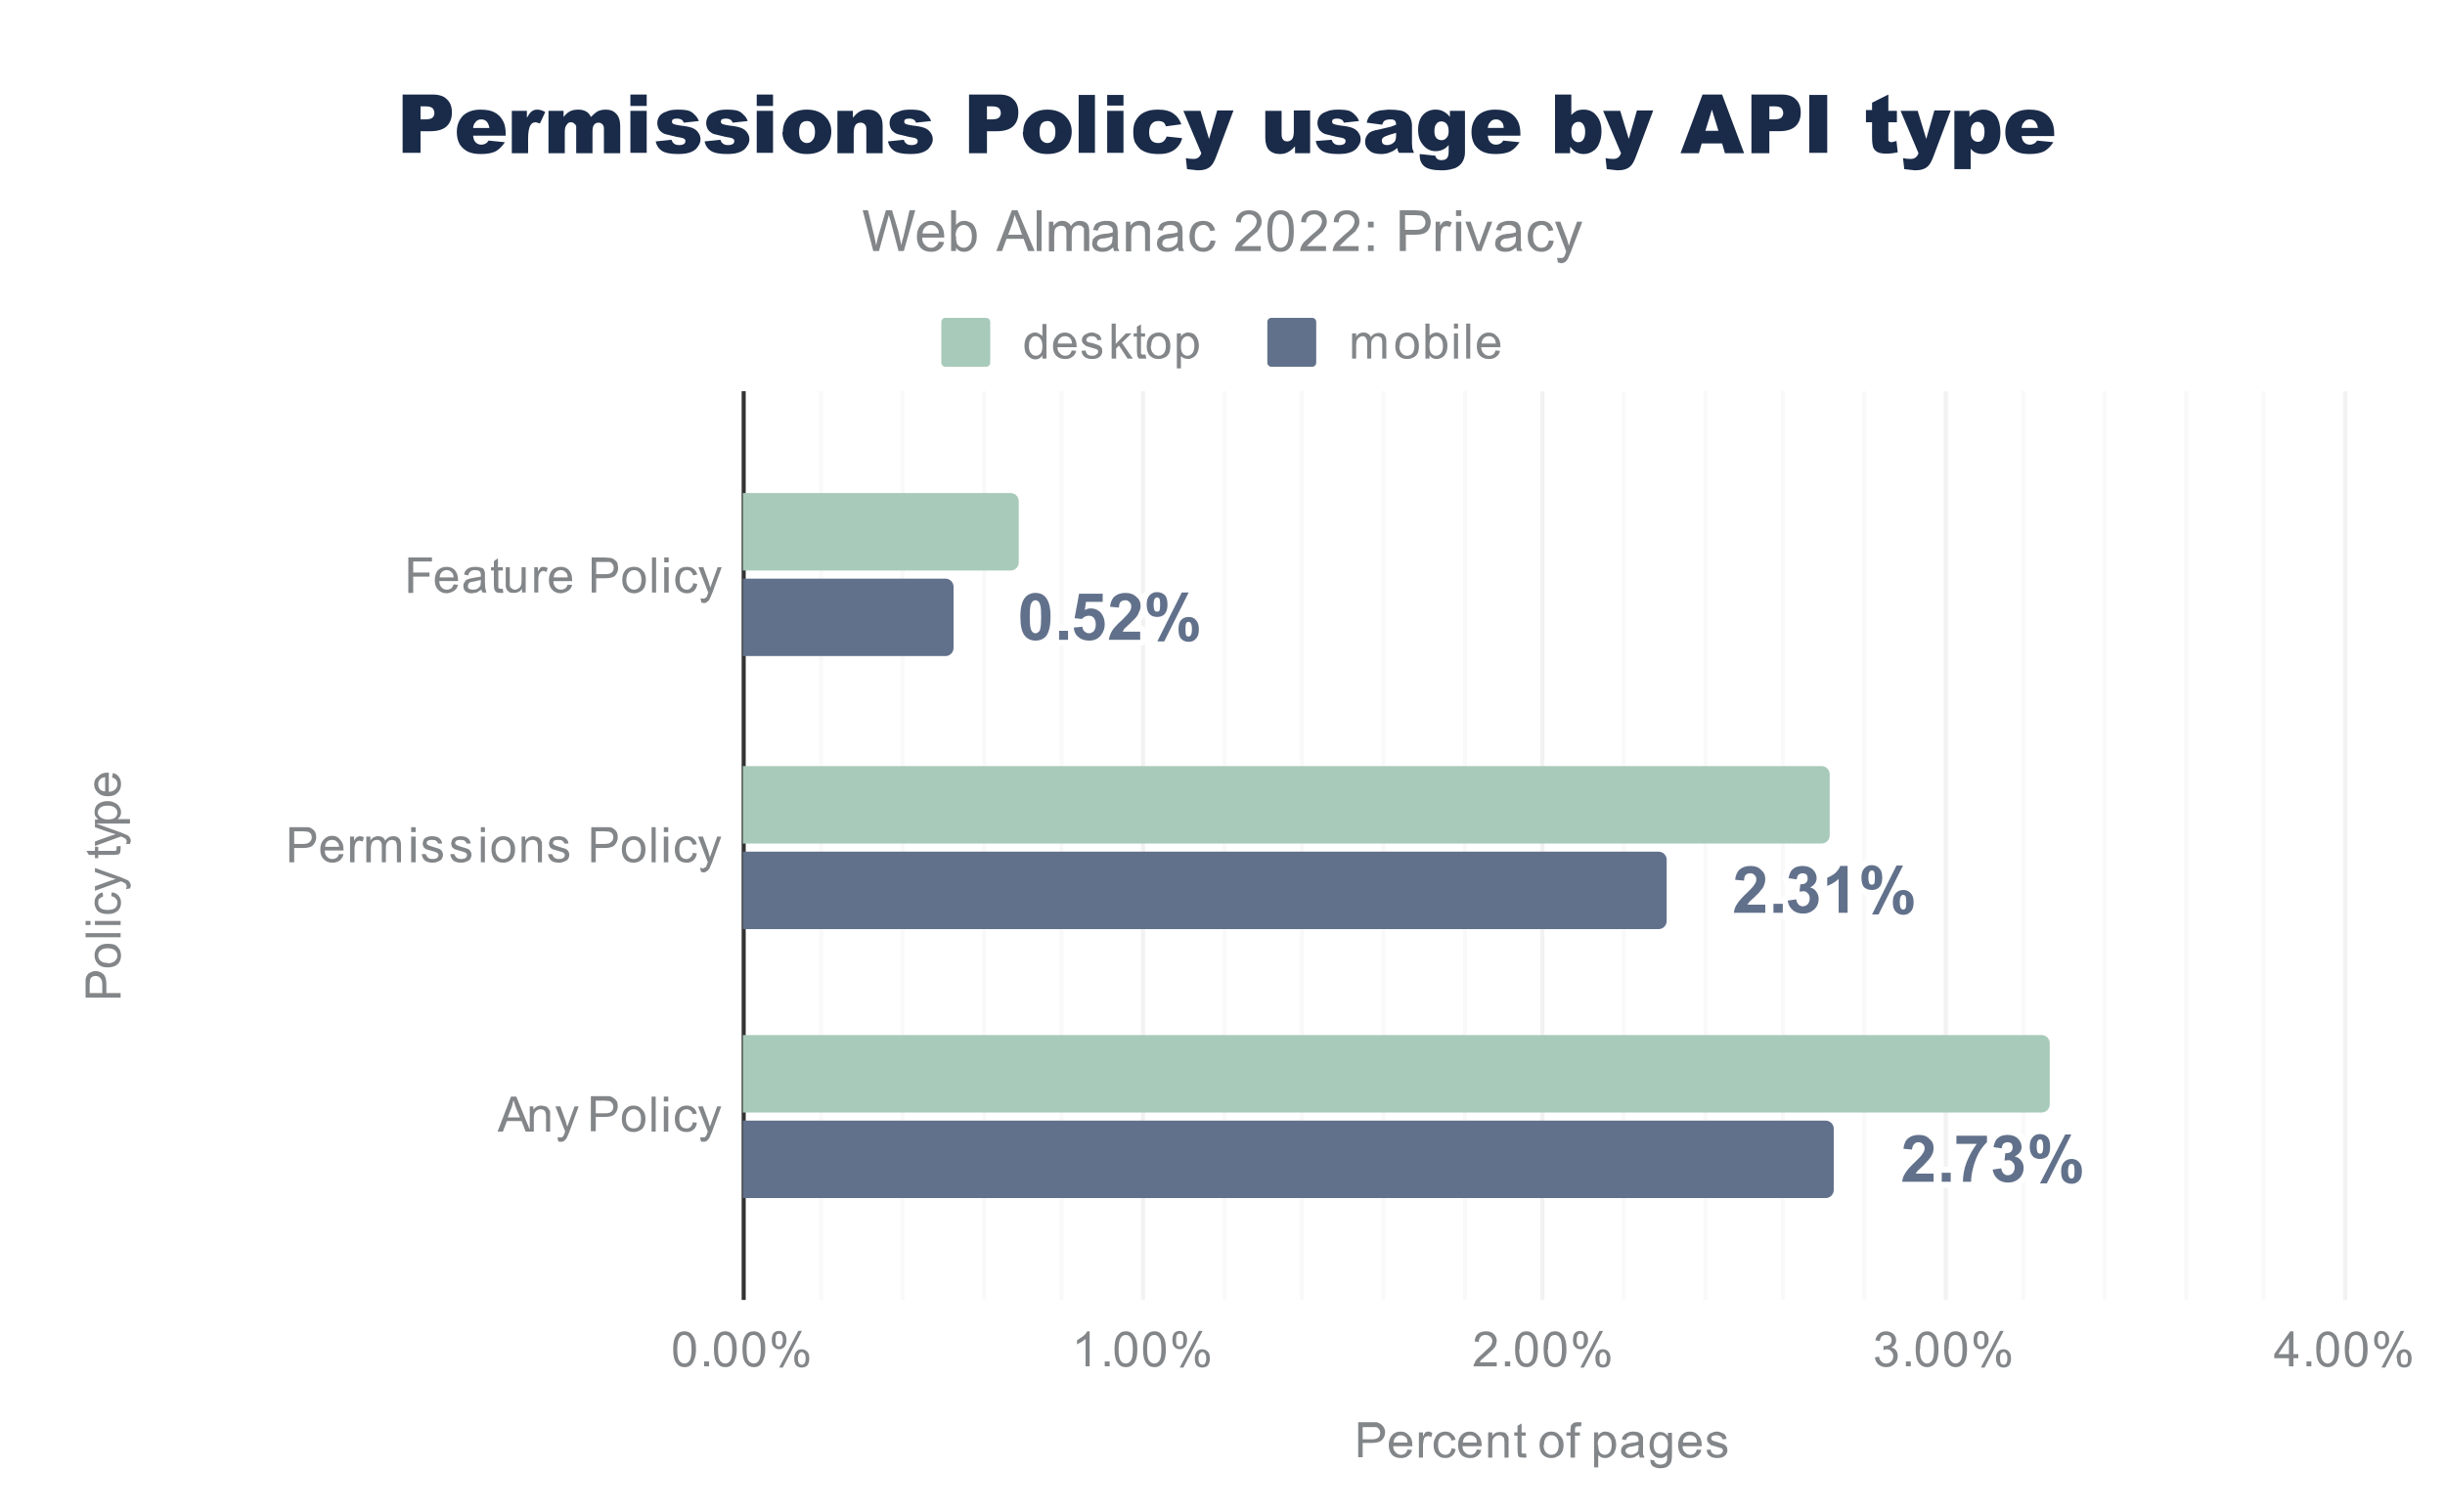 <svg xmlns="http://www.w3.org/2000/svg" width="600" height="371" fill="none" stroke-linecap="square" stroke-miterlimit="10"><path fill="#fff" d="M0 0h600v371H0V0Z"/><path stroke="#333" stroke-linecap="butt" d="M182.5 96.5v222"/><path stroke="#f2f2f2" stroke-linecap="butt" d="M280.5 96.5v222m98-222v222m99-222v222m98-222v222"/><path stroke="#f9f9f9" stroke-linecap="butt" d="M201.5 96.5v222m20-222v222m20-222v222m19-222v222m40-222v222m19-222v222m20-222v222m20-222v222m39-222v222m20-222v222m19-222v222m20-222v222m39-222v222m20-222v222m20-222v222m19-222v222"/><clipPath id="a"><path d="M182.3 96.8h393.2v221.5H182.3V96.8Z"/></clipPath><path d="M182 140v-19h66a2 2 0 0 1 2 2v15a2 2 0 0 1-2 2Z" clip-path="url(#a)"/><path fill="#a8caba" d="M182 140v-19h66a2 2 0 0 1 2 2v15a2 2 0 0 1-2 2Z" clip-path="url(#a)"/><path d="M182 207v-19h265a2 2 0 0 1 2 2v15a2 2 0 0 1-2 2Z" clip-path="url(#a)"/><path fill="#a8caba" d="M182 207v-19h265a2 2 0 0 1 2 2v15a2 2 0 0 1-2 2Z" clip-path="url(#a)"/><path d="M182 273v-19h319a2 2 0 0 1 2 2v15a2 2 0 0 1-2 2Z" clip-path="url(#a)"/><path fill="#a8caba" d="M182 273v-19h319a2 2 0 0 1 2 2v15a2 2 0 0 1-2 2Z" clip-path="url(#a)"/><path d="M182 161v-19h50a2 2 0 0 1 2 2v15a2 2 0 0 1-2 2Z" clip-path="url(#a)"/><path fill="#62718b" d="M182 161v-19h50a2 2 0 0 1 2 2v15a2 2 0 0 1-2 2Z" clip-path="url(#a)"/><path d="M182 228v-19h225a2 2 0 0 1 2 2v15a2 2 0 0 1-2 2Z" clip-path="url(#a)"/><path fill="#62718b" d="M182 228v-19h225a2 2 0 0 1 2 2v15a2 2 0 0 1-2 2Z" clip-path="url(#a)"/><path d="M182 294v-19h266a2 2 0 0 1 2 2v15a2 2 0 0 1-2 2Z" clip-path="url(#a)"/><path fill="#62718b" d="M182 294v-19h266a2 2 0 0 1 2 2v15a2 2 0 0 1-2 2Z" clip-path="url(#a)"/><path stroke="#fff" stroke-linecap="round" stroke-linejoin="round" stroke-width="3" d="M254.1 145.5q1.7 0 2.6 1.2 1.1 1.4 1.1 4.6t-1 4.7q-1 1.2-2.7 1.2t-2.7-1.3q-1-1.3-1-4.6 0-3.2 1.1-4.6 1-1.2 2.6-1.2Zm0 1.8q-.4 0-.7.3-.3.2-.5.9-.2.8-.2 2.8 0 2 .2 2.8.2.8.5 1 .3.3.7.3.4 0 .7-.3.4-.2.5-.9.2-.8.2-2.9 0-2-.2-2.7-.2-.8-.5-1-.3-.3-.7-.3Zm5.8 9.7v-2.2h2.2v2.2h-2.2Zm3.6-3 2.1-.2q.1.8.6 1.2.5.4 1 .4.7 0 1.2-.5.5-.6.5-1.7 0-1-.5-1.6-.4-.5-1.2-.5-1 0-1.7.8l-1.8-.2 1.1-6h5.8v2h-4.1l-.3 2q.7-.4 1.5-.4 1.4 0 2.4 1 1 1.2 1 2.9 0 1.4-.8 2.5-1 1.5-3 1.5-1.7 0-2.7-.9-1-.8-1.1-2.3Zm16.3 1v2h-7.7q.2-1.2.8-2.2.6-1 2.5-2.7 1.4-1.4 1.8-2 .4-.6.4-1.3 0-.7-.4-1-.4-.5-1-.5-.7 0-1.2.4-.4.4-.4 1.4l-2.2-.2q.2-1.8 1.2-2.6t2.6-.8q1.7 0 2.7 1 1 .8 1 2.2 0 .8-.4 1.5-.2.7-.8 1.4l-1.5 1.5-1.3 1.2-.4.7h4.3Zm1.6-6.6q0-1.6.7-2.3.7-.8 1.8-.8 1.2 0 2 .8.6.7.6 2.3 0 1.5-.7 2.3-.7.7-1.8.7-1.2 0-1.9-.7-.7-.8-.7-2.3Zm1.7 0q0 1 .3 1.5.2.2.5.2.4 0 .6-.2.2-.4.2-1.5 0-1.2-.2-1.5-.2-.3-.6-.3-.3 0-.5.3-.3.3-.3 1.5Zm2.5 9H284l6-12h1.7l-6 12Zm3.6-3q0-1.5.6-2.2.7-.8 1.9-.8t1.8.8q.7.7.7 2.2 0 1.6-.7 2.3-.6.8-1.8.8-1.2 0-1.9-.8-.6-.7-.6-2.3Zm1.7 0q0 1.1.2 1.5.2.3.6.3.3 0 .5-.3.3-.4.3-1.5t-.3-1.5q-.2-.3-.5-.3-.4 0-.6.3-.2.4-.2 1.5Z"/><path fill="#62718b" d="M254.1 145.5q1.7 0 2.6 1.2 1.1 1.4 1.1 4.6t-1 4.7q-1 1.2-2.7 1.2t-2.7-1.3q-1-1.3-1-4.6 0-3.2 1.1-4.6 1-1.2 2.6-1.2Zm0 1.8q-.4 0-.7.3-.3.2-.5.9-.2.8-.2 2.8 0 2 .2 2.8.2.8.5 1 .3.3.7.3.4 0 .7-.3.4-.2.5-.9.2-.8.2-2.9 0-2-.2-2.7-.2-.8-.5-1-.3-.3-.7-.3Zm5.8 9.7v-2.2h2.2v2.2h-2.2Zm3.6-3 2.1-.2q.1.8.6 1.2.5.4 1 .4.7 0 1.2-.5.5-.6.5-1.7 0-1-.5-1.6-.4-.5-1.2-.5-1 0-1.7.8l-1.8-.2 1.1-6h5.8v2h-4.1l-.3 2q.7-.4 1.5-.4 1.4 0 2.4 1 1 1.2 1 2.9 0 1.4-.8 2.5-1 1.5-3 1.5-1.7 0-2.7-.9-1-.8-1.1-2.3Zm16.3 1v2h-7.7q.2-1.2.8-2.2.6-1 2.5-2.7 1.4-1.4 1.8-2 .4-.6.4-1.3 0-.7-.4-1-.4-.5-1-.5-.7 0-1.2.4-.4.4-.4 1.4l-2.2-.2q.2-1.8 1.2-2.6t2.6-.8q1.7 0 2.7 1 1 .8 1 2.2 0 .8-.4 1.5-.2.7-.8 1.4l-1.5 1.5-1.3 1.2-.4.7h4.3Zm1.6-6.6q0-1.6.7-2.3.7-.8 1.8-.8 1.2 0 2 .8.6.7.6 2.3 0 1.5-.7 2.3-.7.7-1.8.7-1.2 0-1.9-.7-.7-.8-.7-2.3Zm1.7 0q0 1 .3 1.5.2.2.5.2.4 0 .6-.2.2-.4.2-1.5 0-1.2-.2-1.5-.2-.3-.6-.3-.3 0-.5.3-.3.3-.3 1.5Zm2.5 9H284l6-12h1.7l-6 12Zm3.6-3q0-1.5.6-2.2.7-.8 1.9-.8t1.8.8q.7.7.7 2.2 0 1.6-.7 2.3-.6.8-1.8.8-1.2 0-1.9-.8-.6-.7-.6-2.3Zm1.7 0q0 1.1.2 1.5.2.3.6.3.3 0 .5-.3.3-.4.3-1.5t-.3-1.5q-.2-.3-.5-.3-.4 0-.6.3-.2.4-.2 1.5Z"/><path stroke="#fff" stroke-linecap="round" stroke-linejoin="round" stroke-width="3" d="M433.2 222v2h-7.7q.1-1.2.8-2.2.6-1 2.4-2.7 1.5-1.4 1.8-2 .5-.6.5-1.3 0-.7-.4-1-.4-.5-1-.5-.8 0-1.2.4-.4.4-.4 1.4l-2.2-.2q.2-1.8 1.2-2.6t2.6-.8q1.7 0 2.6 1 1 .8 1 2.2 0 .8-.3 1.5-.2.7-.9 1.4-.3.5-1.4 1.5l-1.3 1.2-.5.7h4.4Zm2 2v-2.2h2.3v2.2h-2.2Zm3.5-3 2.1-.3q.1.8.6 1.3.4.4 1 .4.7 0 1.2-.5.5-.6.5-1.4 0-.9-.5-1.3-.4-.5-1-.5l-1 .1.2-1.8q.9 0 1.3-.3.5-.4.5-1.1 0-.6-.3-1-.4-.3-1-.3-.5 0-1 .4-.3.4-.4 1.1l-2-.3q.2-1 .6-1.7.4-.6 1.2-1 .8-.3 1.7-.3 1.6 0 2.6 1 .8.9.8 2 0 1.4-1.6 2.3 1 .2 1.5 1 .6.7.6 1.8 0 1.5-1 2.5-1.2 1.1-2.8 1.1-1.6 0-2.6-.9t-1.2-2.3Zm14.7 3h-2.2v-8.3q-1.2 1.1-2.8 1.7v-2q.8-.3 1.8-1 1-.9 1.4-1.9h1.8V224Zm3.4-8.6q0-1.6.7-2.3.7-.8 1.8-.8 1.2 0 1.9.8.7.7.7 2.3 0 1.5-.7 2.3-.7.7-1.8.7-1.2 0-2-.7-.6-.8-.6-2.3Zm1.7 0q0 1 .3 1.5.2.2.5.2.4 0 .6-.2.2-.4.2-1.5 0-1.2-.2-1.5-.2-.3-.6-.3-.3 0-.5.3-.3.3-.3 1.5Zm2.5 9h-1.6l6-12h1.6l-6 12Zm3.5-3q0-1.5.7-2.2.7-.8 1.9-.8 1.1 0 1.8.8.7.7.7 2.2 0 1.6-.7 2.3-.7.8-1.8.8-1.2 0-1.9-.8-.7-.7-.7-2.3Zm1.7 0q0 1.1.3 1.5.2.3.5.3.4 0 .6-.3.2-.4.2-1.5t-.2-1.5q-.2-.3-.6-.3-.3 0-.5.3-.3.4-.3 1.5Z"/><path fill="#62718b" d="M433.2 222v2h-7.7q.1-1.2.8-2.2.6-1 2.4-2.7 1.5-1.4 1.8-2 .5-.6.5-1.3 0-.7-.4-1-.4-.5-1-.5-.8 0-1.2.4-.4.4-.4 1.4l-2.2-.2q.2-1.8 1.2-2.6t2.6-.8q1.7 0 2.6 1 1 .8 1 2.2 0 .8-.3 1.5-.2.7-.9 1.4-.3.5-1.4 1.5l-1.3 1.2-.5.7h4.4Zm2 2v-2.2h2.3v2.2h-2.2Zm3.5-3 2.1-.3q.1.8.6 1.3.4.4 1 .4.7 0 1.2-.5.5-.6.5-1.4 0-.9-.5-1.3-.4-.5-1-.5l-1 .1.2-1.8q.9 0 1.3-.3.5-.4.5-1.1 0-.6-.3-1-.4-.3-1-.3-.5 0-1 .4-.3.4-.4 1.1l-2-.3q.2-1 .6-1.7.4-.6 1.2-1 .8-.3 1.7-.3 1.6 0 2.6 1 .8.9.8 2 0 1.4-1.6 2.3 1 .2 1.5 1 .6.7.6 1.8 0 1.5-1 2.5-1.2 1.1-2.8 1.1-1.6 0-2.6-.9t-1.2-2.3Zm14.7 3h-2.2v-8.3q-1.2 1.1-2.8 1.7v-2q.8-.3 1.8-1 1-.9 1.4-1.9h1.8V224Zm3.4-8.6q0-1.6.7-2.3.7-.8 1.8-.8 1.2 0 1.9.8.7.7.7 2.3 0 1.5-.7 2.3-.7.7-1.8.7-1.2 0-2-.7-.6-.8-.6-2.3Zm1.7 0q0 1 .3 1.5.2.2.5.2.4 0 .6-.2.2-.4.2-1.5 0-1.2-.2-1.5-.2-.3-.6-.3-.3 0-.5.3-.3.3-.3 1.5Zm2.5 9h-1.6l6-12h1.6l-6 12Zm3.5-3q0-1.5.7-2.2.7-.8 1.9-.8 1.1 0 1.8.8.7.7.7 2.2 0 1.6-.7 2.3-.7.8-1.8.8-1.2 0-1.9-.8-.7-.7-.7-2.3Zm1.7 0q0 1.1.3 1.5.2.3.5.3.4 0 .6-.3.2-.4.2-1.5t-.2-1.5q-.2-.3-.6-.3-.3 0-.5.3-.3.4-.3 1.5Z"/><path stroke="#fff" stroke-linecap="round" stroke-linejoin="round" stroke-width="3" d="M474.5 288v2h-7.7q.1-1.2.8-2.2.6-1 2.4-2.7 1.5-1.4 1.8-2 .5-.6.5-1.3 0-.7-.4-1-.4-.5-1.1-.5-.7 0-1 .4-.5.4-.6 1.4l-2.1-.2q.2-1.8 1.2-2.6t2.6-.8q1.7 0 2.6 1 1 .8 1 2.2 0 .8-.3 1.5t-.9 1.4l-1.4 1.5-1.3 1.2-.5.7h4.4Zm2 2v-2.2h2.2v2.2h-2.1Zm3.6-9.3v-2h7.5v1.6q-1 .9-2 2.6-.9 1.7-1.4 3.7-.5 1.9-.5 3.4h-2q0-2.4.9-4.8 1-2.5 2.5-4.5h-5Zm9 6.3 2-.3q.1.8.6 1.3.4.4 1 .4.7 0 1.2-.5.5-.6.5-1.4 0-.9-.5-1.3-.4-.5-1-.5l-1 .1.2-1.8q.9 0 1.3-.3.5-.4.5-1.1 0-.6-.3-1-.4-.3-1-.3-.5 0-1 .4-.3.4-.4 1.1l-2-.3q.2-1 .6-1.7.4-.6 1.2-1 .8-.3 1.7-.3 1.6 0 2.6 1 .8.9.8 2 0 1.4-1.7 2.3 1 .2 1.6 1 .6.7.6 1.8 0 1.5-1 2.5-1.2 1.1-2.8 1.1-1.6 0-2.6-.9T489 287Zm9-5.6q0-1.6.7-2.3.6-.8 1.8-.8 1.2 0 1.9.8.6.7.6 2.3 0 1.5-.6 2.3-.7.7-1.9.7t-1.8-.7q-.7-.8-.7-2.3Zm1.7 0q0 1 .3 1.5.2.2.5.2.4 0 .5-.2.3-.4.3-1.5 0-1.2-.3-1.5-.1-.3-.5-.3-.3 0-.5.3-.3.3-.3 1.5Zm2.5 9h-1.7l6.2-12h1.5l-6 12Zm3.5-3q0-1.5.7-2.2.7-.8 1.9-.8 1.1 0 1.8.8.7.7.7 2.2 0 1.6-.7 2.3-.7.8-1.8.8-1.2 0-2-.8-.6-.7-.6-2.3Zm1.7 0q0 1.1.3 1.5.2.3.5.3.4 0 .6-.3.2-.4.2-1.5t-.2-1.5q-.2-.3-.6-.3-.3 0-.5.3-.3.4-.3 1.5Z"/><path fill="#62718b" d="M474.5 288v2h-7.7q.1-1.2.8-2.2.6-1 2.4-2.7 1.5-1.4 1.8-2 .5-.6.5-1.3 0-.7-.4-1-.4-.5-1.1-.5-.7 0-1 .4-.5.4-.6 1.4l-2.1-.2q.2-1.8 1.2-2.6t2.6-.8q1.7 0 2.6 1 1 .8 1 2.2 0 .8-.3 1.5t-.9 1.4l-1.4 1.5-1.3 1.2-.5.7h4.4Zm2 2v-2.2h2.2v2.2h-2.1Zm3.6-9.3v-2h7.5v1.6q-1 .9-2 2.6-.9 1.7-1.4 3.7-.5 1.9-.5 3.4h-2q0-2.4.9-4.8 1-2.5 2.5-4.5h-5Zm9 6.3 2-.3q.1.8.6 1.3.4.4 1 .4.7 0 1.2-.5.5-.6.5-1.4 0-.9-.5-1.3-.4-.5-1-.5l-1 .1.2-1.8q.9 0 1.3-.3.5-.4.5-1.1 0-.6-.3-1-.4-.3-1-.3-.5 0-1 .4-.3.4-.4 1.1l-2-.3q.2-1 .6-1.7.4-.6 1.2-1 .8-.3 1.7-.3 1.6 0 2.6 1 .8.9.8 2 0 1.4-1.7 2.3 1 .2 1.6 1 .6.7.6 1.8 0 1.5-1 2.5-1.2 1.1-2.8 1.1-1.6 0-2.6-.9T489 287Zm9-5.6q0-1.6.7-2.3.6-.8 1.8-.8 1.2 0 1.9.8.6.7.6 2.3 0 1.5-.6 2.3-.7.7-1.9.7t-1.8-.7q-.7-.8-.7-2.3Zm1.7 0q0 1 .3 1.5.2.2.5.2.4 0 .5-.2.3-.4.3-1.5 0-1.2-.3-1.5-.1-.3-.5-.3-.3 0-.5.3-.3.3-.3 1.5Zm2.5 9h-1.7l6.2-12h1.5l-6 12Zm3.5-3q0-1.5.7-2.2.7-.8 1.9-.8 1.1 0 1.8.8.7.7.7 2.2 0 1.6-.7 2.3-.7.8-1.8.8-1.2 0-2-.8-.6-.7-.6-2.3Zm1.7 0q0 1.1.3 1.5.2.3.5.3.4 0 .6-.3.2-.4.2-1.5t-.2-1.5q-.2-.3-.6-.3-.3 0-.5.3-.3.4-.3 1.5Z"/><path fill="#838689" d="M333.3 357.7V349h4.5q.7.2 1.1.5.4.3.7.8.3.5.3 1.2 0 1-.7 1.8t-2.6.8h-2.2v3.5h-1.1Zm1.1-4.5h2.3q1 0 1.5-.4t.5-1.2q0-.5-.3-.9t-.7-.5h-3.3v3Zm11 2.5 1.1.1q-.2 1-1 1.5-.6.5-1.7.5-1.4 0-2.2-.8-.8-.9-.8-2.4t.8-2.4q.8-.9 2.1-.9t2 .9q.9.8.9 2.4v.3h-4.7q0 1 .6 1.5.5.6 1.3.6.6 0 1-.3t.6-1ZM342 354h3.4q0-.8-.3-1.2-.6-.6-1.4-.6-.7 0-1.2.5t-.5 1.3Zm6.2 3.7v-6.2h1v1q.3-.7.6-1 .3-.2.7-.2.5 0 1 .4l-.3 1q-.4-.3-.8-.3l-.6.2q-.3.2-.4.6l-.2 1.2v3.3h-1Zm8-2.3 1 .2q-.1 1-.8 1.6-.7.6-1.7.6-1.3 0-2-.8-.9-.8-.9-2.4 0-1 .4-1.7.3-.8 1-1.2.7-.4 1.5-.4 1 0 1.6.6.7.5.9 1.4l-1 .2q-.2-.7-.6-1-.3-.3-.9-.3-.8 0-1.3.6-.5.5-.5 1.8 0 1.2.5 1.8.5.6 1.3.6.6 0 1-.4t.5-1.2Zm6.2.3 1.1.1q-.2 1-1 1.5-.6.5-1.7.5-1.4 0-2.2-.8-.8-.9-.8-2.4t.8-2.4q.8-.9 2.1-.9t2 .9q.9.8.9 2.4v.3h-4.7q0 1 .6 1.5.5.6 1.3.6.6 0 1-.3t.6-1ZM359 354h3.4q0-.8-.3-1.2-.6-.6-1.4-.6-.7 0-1.2.5t-.5 1.3Zm6.2 3.7v-6.2h1v.9q.6-1 1.9-1l1 .1q.5.2.7.6.3.3.4.7v4.9h-1v-3.8l-.1-1-.5-.5q-.3-.2-.7-.2-.7 0-1.2.5-.5.4-.5 1.6v3.4h-1Zm9.3-1 .1 1h-.8l-.9-.1q-.3-.2-.4-.5l-.1-1.2v-3.6h-.8v-.8h.8v-1.6l1-.6v2.2h1v.8h-1v4.2l.2.2h.9Zm3.3-2.1q0-1.7 1-2.6.7-.7 1.9-.7 1.3 0 2 .9 1 .8 1 2.3 0 1.2-.4 1.9t-1.1 1q-.7.4-1.5.4-1.3 0-2.1-.8t-.8-2.4Zm1 0q0 1.2.6 1.8.5.6 1.3.6t1.3-.6q.5-.6.5-1.8 0-1.2-.5-1.8-.5-.6-1.3-.6t-1.3.6q-.5.6-.5 1.8Zm6.6 3.1v-5.4h-1v-.8h1v-.7l.1-1 .6-.6q.4-.2 1-.2h1l-.1 1h-.7l-.6.1q-.2.2-.2.8v.6h1.2v.8h-1.2v5.4h-1Zm5.8 2.4v-8.6h1v.8q.3-.5.7-.7.4-.3 1-.3.8 0 1.4.4.7.4 1 1.2.3.7.3 1.6 0 1-.4 1.8-.3.7-1 1.1-.6.4-1.3.4-.6 0-1-.2l-.7-.5v3h-1Zm1-5.5q0 1.2.4 1.8.5.6 1.2.6t1.2-.6q.5-.6.5-1.9 0-1.2-.5-1.7-.5-.6-1.2-.6-.6 0-1.2.6t-.5 1.8Zm10 2.3-1.1.7q-.5.2-1.2.2-1 0-1.5-.5-.6-.5-.6-1.2 0-.5.2-.9t.6-.6l.7-.3 1-.2q1.2-.1 1.8-.4v-.2q0-.7-.3-1-.4-.3-1.2-.3-.7 0-1 .3-.4.2-.6.9l-1-.2q.1-.6.5-1 .3-.4.9-.6.6-.3 1.4-.3.8 0 1.3.2t.7.5q.3.3.4.7v4.2l.4.8h-1.2l-.2-.8Zm0-2.3-1.8.4q-.6 0-.9.2l-.4.3q-.2.2-.2.5 0 .4.4.7.3.3.9.3.6 0 1-.3.6-.2.8-.7l.1-1v-.4Zm2.8 3.6 1 .2q0 .4.4.7.4.3 1 .3.8 0 1.2-.3.4-.3.5-.9V357q-.6.8-1.6.8-1.3 0-2-1-.7-.9-.7-2.1 0-1 .3-1.7.3-.8 1-1.2.5-.4 1.4-.4 1 0 1.8 1v-.8h1v5.4q0 1.4-.3 2-.3.6-1 1-.6.3-1.6.3t-1.8-.5q-.6-.5-.6-1.5Zm.8-3.7q0 1.2.5 1.8.5.5 1.3.5.7 0 1.2-.5.5-.6.5-1.8 0-1.1-.5-1.7-.5-.6-1.3-.6-.7 0-1.2.6t-.5 1.7Zm10.6 1.2 1.1.1q-.2 1-1 1.5-.6.5-1.7.5-1.4 0-2.2-.8-.8-.9-.8-2.4t.8-2.4q.8-.9 2.1-.9t2 .9q.9.8.9 2.4v.3h-4.7q0 1 .6 1.5.5.6 1.3.6.6 0 1-.3t.6-1ZM413 354h3.4q0-.8-.3-1.2-.6-.6-1.4-.6-.7 0-1.2.5t-.5 1.3Zm5.8 1.8 1-.1q0 .6.5 1 .4.3 1.1.3.7 0 1-.3.4-.3.4-.7 0-.4-.3-.6l-1-.3-1.7-.5-.6-.6q-.3-.4-.3-.9 0-.4.2-.7.2-.4.5-.6l.7-.3q.4-.2 1-.2t1.2.3q.6.2.8.5.3.4.4 1l-1 .1q-.1-.5-.5-.7-.3-.3-1-.3-.6 0-1 .2-.3.3-.3.6l.2.4.4.2 1 .3 1.5.5q.4.2.7.6.2.3.2.9 0 .5-.3 1-.3.4-.9.7-.6.2-1.3.2-1.2 0-1.8-.5-.7-.5-.8-1.5Zm-389.3-111H21v-4.5q.1-.6.4-1 .3-.5.9-.7.5-.3 1.1-.3 1.1 0 1.9.7.8.7.8 2.5v2.2h3.5v1.2Zm-4.4-1v-2.3q0-1-.5-1.5-.4-.5-1.1-.5-.6 0-1 .3-.3.2-.4.7l-.1 1v2.2h3Zm1.3-6.4q-1.7 0-2.5-1-.7-.8-.7-2t.8-2q.9-.8 2.3-.8 1.3 0 2 .3.6.4 1 1 .4.8.4 1.6 0 1.3-.8 2.1-.9.8-2.5.8Zm0-1q1.2 0 1.8-.6.6-.5.6-1.3t-.6-1.3q-.6-.5-1.8-.5-1.1 0-1.7.5-.6.5-.6 1.3t.6 1.3q.5.5 1.7.5Zm3.2-6.4H21v-1h8.6v1Zm-7.4-3H21v-1h1.2v1Zm7.4 0h-6.3v-1h6.3v1Zm-2.3-7 .1-1q1 0 1.7.8.6.7.6 1.7 0 1.3-.8 2-.9.8-2.4.8-1 0-1.8-.3t-1.1-1q-.4-.7-.4-1.5 0-1 .5-1.6.5-.7 1.5-.9l.1 1q-.6.2-1 .6-.2.3-.2.9 0 .8.5 1.3.6.5 1.8.5 1.3 0 1.9-.5.5-.5.5-1.3 0-.6-.4-1-.3-.4-1.1-.6Zm4.6-2-1 .2.2-.6q0-.4-.2-.6 0-.2-.3-.3l-.8-.4h-.2l-6.3 2.3v-1.1l3.6-1.3 1.5-.5-1.4-.4-3.7-1.3v-1l6.4 2.3 1.4.6q.5.2.7.6.3.4.3.9l-.2.7Zm-3.3-10.3 1-.1v.8l-.1.8q-.2.4-.5.5l-1.3.1h-3.6v.8h-.8v-.8h-1.5l-.6-1h2.1v-1h.8v1h4.3l.2-.3v-.8Zm3.3-.6h-1l.2-.5q0-.4-.2-.6 0-.2-.3-.3l-.8-.4h-.2l-6.3 2.3v-1.1l3.6-1.3 1.5-.5-1.4-.4-3.7-1.3v-1l6.4 2.3 1.4.6q.5.2.7.6.3.4.3.9l-.2.7Zm0-5h-8.6v-1h.8l-.7-.8q-.2-.4-.2-1 0-.9.4-1.5t1.2-.9q.7-.3 1.6-.3 1 0 1.7.4.8.3 1.2 1 .4.6.4 1.3 0 .6-.2 1l-.6.7h3v1Zm-5.4-1q1.2 0 1.8-.5.5-.5.5-1.2t-.6-1.2q-.6-.5-1.8-.5-1.2 0-1.8.5-.6.5-.6 1.2 0 .6.6 1.1.7.6 1.9.6Zm1-10.3.2-1.1q1 .2 1.5 1 .5.6.5 1.7 0 1.4-.9 2.2-.8.8-2.3.8-1.6 0-2.4-.8-1-.9-1-2.1 0-1.3 1-2 .8-.9 2.3-.9h.3v4.7q1 0 1.6-.6.5-.5.5-1.3 0-.6-.3-1t-1-.6Zm-1.7 3.4v-3.5q-.7.1-1.1.4-.6.5-.6 1.3t.4 1.3q.5.5 1.3.5Zm74.4-48.8v-8.6h5.8v1h-4.6v2.7h4v1h-4v4h-1.2Zm11.1-2 1.1.1q-.2 1-1 1.5t-1.7.6q-1.4 0-2.2-.9-.8-.8-.8-2.3 0-1.6.8-2.5.8-.8 2.1-.8t2 .8q.8.9.8 2.4v.3h-4.6q0 1 .6 1.6.5.5 1.3.5.5 0 1-.3.4-.3.6-1Zm-3.4-1.7h3.4q0-.8-.4-1.2-.5-.6-1.3-.6-.7 0-1.2.5t-.5 1.3Zm10.2 3-1.1.7-1.2.2q-1 0-1.6-.5-.5-.5-.5-1.3 0-.5.2-.8l.5-.7.8-.3 1-.2 1.8-.3v-.3q0-.7-.3-1-.4-.3-1.2-.3-.7 0-1 .3-.4.3-.6 1l-1-.2q.1-.7.4-1 .4-.5 1-.7.6-.2 1.4-.2.8 0 1.3.2.5.1.7.4l.3.7v2.4q0 1.5.2 1.9 0 .4.2.7h-1l-.3-.7Zm0-2.4-1.8.4-1 .2-.3.3-.2.6q0 .4.3.7.4.2 1 .2t1-.2q.5-.3.8-.8l.1-1v-.4Zm5.3 2.2.1 1h-.8q-.6 0-.9-.2-.3-.2-.4-.5-.2-.3-.2-1.2V140h-.7v-.8h.7v-1.5l1-.7v2.2h1.2v.8h-1.1v4.2l.2.2.4.1h.5Zm4.7 1v-1q-.7 1-2 1l-1-.1-.7-.6-.3-.8v-4.8h1v4.5q.1.5.5.7.3.3.8.3.4 0 .8-.3.5-.2.6-.7.2-.4.2-1.2v-3.3h1v6.2h-.9Zm3 0v-6.3h.9v1l.7-1 .6-.1q.6 0 1.1.3l-.3 1q-.4-.3-.8-.3t-.6.3q-.3.2-.4.5-.2.6-.2 1.3v3.2h-1Zm8.2-2h1.1q-.2 1-1 1.5t-1.7.6q-1.4 0-2.2-.9-.8-.8-.8-2.3 0-1.6.8-2.5.8-.8 2.1-.8t2 .8q.8.8.8 2.4v.3h-4.6q0 1 .6 1.6.5.5 1.3.5.5 0 1-.3.4-.3.6-1Zm-3.4-1.8h3.4q0-.8-.4-1.2-.5-.6-1.3-.6-.7 0-1.2.5t-.5 1.3Zm9.3 3.7v-8.6h3.2l1.3.1q.7.1 1 .4.5.3.8.8l.2 1.2q0 1.1-.7 1.9-.6.7-2.5.7h-2.2v3.5h-1.1Zm1.1-4.5h2.2q1.2 0 1.6-.4.5-.4.5-1.2 0-.5-.3-.9t-.7-.5h-3.3v3Zm6.4 1.4q0-1.7 1-2.6.7-.6 1.9-.6 1.3 0 2 .8.9.8.9 2.3 0 1.2-.4 2-.3.6-1 1t-1.5.4q-1.3 0-2.1-.9-.8-.8-.8-2.4Zm1 0q0 1.2.6 1.8.5.6 1.3.6t1.3-.6q.5-.6.5-1.8 0-1.2-.5-1.8-.5-.6-1.3-.6t-1.3.6q-.6.6-.6 1.8Zm6.3 3.1v-8.6h1v8.6h-1Zm3-7.4v-1.2h1.1v1.2h-1Zm0 7.4v-6.2h1.1v6.2h-1Zm7.1-2.3 1 .2q-.1 1-.8 1.7-.7.6-1.7.6-1.3 0-2.1-.9-.8-.8-.8-2.4 0-1 .4-1.7.3-.8 1-1.2.7-.3 1.5-.3 1 0 1.6.5.7.5.9 1.4l-1 .2q-.2-.6-.6-1-.4-.3-.9-.3-.8 0-1.3.6t-.5 1.8q0 1.3.5 1.8.5.6 1.2.6t1-.4q.5-.4.6-1.2Zm2 4.7-.2-1 .6.1.5-.1.4-.3.3-.8.1-.3-2.4-6.2h1.2l1.3 3.6.4 1.4.5-1.4 1.3-3.6h1l-2.3 6.3-.6 1.4q-.3.6-.7.8-.3.3-.8.3l-.7-.2ZM71 211.6V203h4.6q.7.1 1 .4.5.3.8.9.2.5.2 1.1 0 1.1-.7 1.9-.6.8-2.5.8h-2.2v3.5h-1.1Zm1.2-4.5h2.2q1.2 0 1.6-.5.5-.4.5-1.1 0-.6-.3-1-.3-.3-.7-.4l-1-.1h-2.3v3Zm11 2.5h1.1q-.2 1-1 1.6-.7.5-1.7.5-1.4 0-2.2-.9-.8-.8-.8-2.3 0-1.6.8-2.4.8-1 2.1-1t2 1q.8.8.8 2.3v.3h-4.6q0 1 .6 1.6.5.5 1.3.5.5 0 1-.3.4-.3.6-1Zm-3.4-1.8h3.4q0-.7-.4-1.1-.5-.6-1.3-.6-.7 0-1.2.4-.5.5-.5 1.3Zm6.1 3.8v-6.3h1v1q.4-.7.7-.9l.6-.2q.6 0 1.1.3l-.3 1-.8-.2q-.4 0-.6.2-.3.2-.4.6-.2.5-.2 1.2v3.3h-1Zm4 0v-6.3h1v1q.3-.6.8-.8.5-.3 1-.3.8 0 1.2.3.5.3.6.8.8-1.1 2-1.1.9 0 1.4.5.5.5.5 1.6v4.3h-1v-4q0-.6-.2-.9 0-.3-.3-.4-.3-.2-.7-.2-.6 0-1 .4-.5.5-.5 1.4v3.7h-1v-4q0-.8-.3-1.1-.3-.4-.8-.4t-.9.2q-.4.3-.5.7-.2.5-.2 1.3v3.3h-1Zm11-7.4V203h1.1v1.2h-1Zm0 7.4v-6.3h1.1v6.3h-1Zm2.6-2h1q.2.6.6.9.4.3 1 .3.8 0 1.2-.3.3-.3.3-.7 0-.3-.3-.5-.2-.2-1-.4l-1.7-.5q-.4-.2-.7-.6l-.2-.8.2-.8q.2-.4.5-.6l.7-.3.9-.1q.7 0 1.3.2.5.2.8.6.3.3.4 1h-1q-.1-.4-.5-.7-.3-.2-1-.2t-1 .2q-.3.2-.3.6l.1.3.5.3.9.3 1.6.5q.4.2.6.5.3.4.3 1 0 .5-.3 1-.3.4-.9.6-.6.3-1.3.3-1.2 0-1.9-.5-.6-.5-.8-1.5Zm7 0h1q.2.6.6.9.4.3 1 .3.8 0 1.2-.3.3-.3.3-.7 0-.3-.3-.5-.2-.2-1-.4l-1.7-.5q-.4-.2-.7-.6l-.2-.8.2-.8q.2-.4.5-.6l.7-.3.9-.1q.7 0 1.3.2.5.2.8.6.3.3.4 1h-1q-.1-.4-.5-.7-.3-.2-1-.2t-1 .2q-.3.2-.3.6l.1.3.5.3.9.3 1.6.5q.4.2.6.5.3.4.3 1 0 .5-.3 1-.3.4-.9.6-.6.3-1.3.3-1.2 0-1.9-.5-.6-.5-.8-1.5Zm7.5-5.4V203h1v1.2h-1Zm0 7.4v-6.3h1v6.3h-1Zm2.6-3.2q0-1.7 1-2.5.7-.7 1.9-.7 1.3 0 2 .8.9.9.9 2.3 0 1.3-.4 2-.3.6-1 1t-1.5.4q-1.3 0-2.1-.8-.8-.9-.8-2.5Zm1 0q0 1.2.6 1.8.5.6 1.3.6t1.3-.6q.5-.6.5-1.8 0-1.1-.5-1.7-.5-.6-1.3-.6t-1.3.6q-.6.5-.6 1.7Zm6.4 3.2v-6.3h.9v1q.7-1.1 2-1.1l1 .2q.5.2.7.5l.4.8v4.9h-1v-3.8q0-.7-.2-1 0-.3-.4-.5-.3-.2-.7-.2-.7 0-1.2.4-.5.5-.5 1.6v3.5h-1Zm6.5-2h1q.2.6.6.9.4.3 1 .3.8 0 1.2-.3.3-.3.3-.7 0-.3-.3-.5-.2-.2-1-.4l-1.7-.5q-.4-.2-.7-.6l-.2-.8.2-.8q.2-.4.5-.6l.7-.3.9-.1q.7 0 1.3.2.5.2.8.6.3.3.4 1h-1q-.1-.4-.5-.7-.3-.2-1-.2t-1 .2q-.3.2-.3.6l.1.3.5.3.9.3 1.6.5q.4.2.6.5.3.4.3 1 0 .5-.3 1-.3.4-.9.6-.6.3-1.3.3-1.2 0-1.9-.5-.6-.5-.8-1.5Zm10.6 2V203h4.5q.7.1 1 .4.5.3.8.9.2.5.2 1.1 0 1.1-.7 1.9-.6.8-2.5.8h-2.2v3.5h-1.1Zm1.1-4.5h2.2q1.2 0 1.6-.5.5-.4.5-1.1 0-.6-.3-1-.3-.3-.7-.4l-1-.1h-2.3v3Zm6.4 1.3q0-1.7 1-2.5.7-.7 1.9-.7 1.3 0 2 .8.9.9.9 2.3 0 1.3-.4 2-.3.6-1 1t-1.5.4q-1.3 0-2.1-.8-.8-.9-.8-2.5Zm1 0q0 1.2.6 1.8.5.6 1.3.6t1.3-.6q.5-.6.5-1.8 0-1.1-.5-1.7-.5-.6-1.3-.6t-1.3.6q-.6.5-.6 1.7Zm6.3 3.2V203h1v8.6h-1Zm3-7.4V203h1.1v1.2h-1Zm0 7.4v-6.3h1.1v6.3h-1Zm7.1-2.3 1 .1q-.1 1-.8 1.7-.7.6-1.7.6-1.3 0-2.1-.8-.8-.9-.8-2.4 0-1 .4-1.8.3-.8 1-1.1.7-.4 1.5-.4 1 0 1.6.5.7.5.9 1.5l-1 .1q-.2-.6-.6-1-.4-.2-.9-.2-.8 0-1.3.5-.5.6-.5 1.8 0 1.3.5 1.9.5.5 1.2.5t1-.4q.5-.3.6-1.1Zm2 4.6-.2-1 .6.2q.3 0 .5-.2.3 0 .4-.3l.3-.8.1-.2-2.4-6.3h1.2l1.3 3.6.4 1.5.5-1.4 1.3-3.7h1l-2.3 6.4-.6 1.4q-.3.5-.7.7-.3.3-.8.3l-.7-.2Zm-49.9 63.8 3.3-8.6h1.3l3.5 8.6H129l-1-2.6h-3.6l-1 2.6h-1.2Zm2.5-3.5h3l-1-2.4-.6-1.8-.4 1.6-1 2.6Zm5.4 3.5v-6.2h.9v.8q.7-1 2-1l1 .2q.5.2.7.6.3.3.4.7v4.9h-1v-3.8q0-.7-.2-1 0-.3-.4-.5-.3-.2-.7-.2-.7 0-1.2.5-.5.4-.5 1.6v3.4h-1Zm7 2.4-.2-1h1.1l.4-.4.3-.8.1-.2-2.4-6.2h1.2l1.3 3.6.4 1.4.5-1.4 1.3-3.6h1l-2.3 6.3-.6 1.4q-.3.5-.7.8-.3.2-.8.2l-.7-.1Zm8-2.4V269h4.6q.7.2 1 .5.5.3.8.8.2.5.2 1.2 0 1-.7 1.8-.6.8-2.5.8h-2.2v3.5h-1.1Zm1.2-4.5h2.2q1.2 0 1.6-.4.5-.4.5-1.2 0-.5-.3-.9t-.7-.5l-1-.1h-2.3v3Zm6.4 1.4q0-1.8 1-2.6.7-.7 1.9-.7 1.3 0 2 .9.9.8.9 2.3 0 1.2-.4 1.9-.3.7-1 1-.7.4-1.5.4-1.3 0-2.1-.8t-.8-2.4Zm1 0q0 1.2.6 1.8.5.5 1.3.5t1.3-.5q.5-.6.5-1.9 0-1.1-.5-1.7-.5-.6-1.3-.6t-1.3.6q-.6.6-.6 1.8Zm6.3 3v-8.5h1v8.6h-1Zm3-7.3v-1.2h1.1v1.2h-1Zm0 7.4v-6.2h1.1v6.2h-1Zm7.1-2.3 1 .1q-.1 1.1-.8 1.7-.7.6-1.7.6-1.3 0-2.1-.8t-.8-2.4q0-1 .4-1.8.3-.7 1-1.1.7-.4 1.5-.4 1 0 1.6.5.7.5.9 1.5l-1 .1q-.2-.6-.6-.9-.4-.3-.9-.3-.8 0-1.3.6-.5.5-.5 1.8 0 1.2.5 1.8.5.5 1.2.5t1-.3q.5-.4.6-1.2Zm2 4.7-.2-1h1.1l.4-.4.3-.8.1-.2-2.4-6.2h1.2l1.3 3.6.4 1.4.5-1.4 1.3-3.6h1l-2.3 6.3-.6 1.4q-.3.5-.7.8-.3.2-.8.2l-.7-.1Zm-6.8 51q0-1.5.3-2.5.3-.9.9-1.4.6-.5 1.6-.5.6 0 1.2.3.5.3.8.8.4.5.6 1.3.2.7.2 2 0 1.5-.4 2.4-.3 1-.9 1.5-.6.5-1.5.5-1.3 0-2-1-.8-1-.8-3.4Zm1 0q0 2.1.5 2.8.5.7 1.3.7.7 0 1.2-.7t.5-2.8q0-2.1-.5-2.8-.5-.7-1.3-.7-.7 0-1.1.6-.6.8-.6 2.9Zm6.6 4.2v-1.2h1.2v1.2h-1.2Zm2.4-4.2q0-1.5.3-2.5.3-.9.9-1.4.6-.5 1.6-.5.6 0 1.2.3.5.3.8.8.4.5.6 1.3.2.7.2 2 0 1.5-.4 2.4-.3 1-.9 1.5-.6.5-1.5.5-1.3 0-2-1-.8-1-.8-3.4Zm1 0q0 2.1.5 2.8.5.7 1.3.7.7 0 1.2-.7t.5-2.8q0-2.1-.5-2.8-.5-.7-1.3-.7-.7 0-1.1.6-.6.8-.6 2.9Zm6 0q0-1.5.3-2.5.3-.9.9-1.4.6-.5 1.6-.5.6 0 1.2.3.5.3.8.8.4.5.6 1.3.2.7.2 2 0 1.5-.4 2.4-.3 1-.9 1.5-.6.5-1.5.5-1.3 0-2-1-.8-1-.8-3.4Zm1 0q0 2.1.5 2.8.5.7 1.3.7.7 0 1.2-.7t.5-2.8q0-2.1-.5-2.8-.5-.7-1.3-.7-.7 0-1.1.6-.6.8-.6 2.9Zm6.2-2.3q0-1 .4-1.6.5-.6 1.4-.6.8 0 1.3.6.5.5.5 1.7 0 1-.5 1.6-.5.6-1.3.6t-1.3-.6q-.5-.5-.5-1.7Zm1.8-1.5q-.4 0-.7.3-.2.4-.2 1.3 0 .8.2 1.2.3.3.7.3.4 0 .6-.3.3-.4.3-1.3 0-.8-.3-1.2-.2-.3-.6-.3Zm0 8.3 4.7-9h.9l-4.7 9h-1Zm3.7-2.3q0-1 .5-1.6.4-.6 1.3-.6.8 0 1.4.6.5.5.5 1.7 0 1-.5 1.7-.6.5-1.4.5-.7 0-1.3-.5-.5-.6-.5-1.8Zm1.9-1.5q-.5 0-.7.4-.3.3-.3 1.2 0 .8.3 1.2.3.3.7.3.3 0 .6-.3.3-.4.3-1.3 0-.8-.3-1.1-.3-.4-.6-.4Zm70.6 3.5h-1v-6.7l-1 .7-1.1.6v-1l1.5-1q.7-.6 1-1.2h.6v8.6Zm3.7 0v-1.2h1.2v1.2h-1.2Zm2.4-4.2q0-1.5.3-2.5.3-.9 1-1.4.5-.5 1.5-.5.7 0 1.2.3t.8.8q.4.5.6 1.3.2.7.2 2 0 1.5-.3 2.4-.3 1-1 1.5-.6.5-1.5.5-1.3 0-2-1-.8-1-.8-3.4Zm1 0q0 2.1.5 2.8.5.7 1.3.7.7 0 1.2-.7t.5-2.8q0-2.1-.5-2.8-.5-.7-1.2-.7-.8 0-1.2.6-.6.8-.6 2.9Zm6 0q0-1.5.3-2.5.3-.9 1-1.4.5-.5 1.5-.5.7 0 1.2.3t.8.8q.4.5.6 1.3.2.7.2 2 0 1.5-.3 2.4-.3 1-1 1.5-.6.5-1.5.5-1.3 0-2-1-.8-1-.8-3.4Zm1 0q0 2.1.5 2.8.5.7 1.3.7.7 0 1.2-.7t.5-2.8q0-2.1-.5-2.8-.5-.7-1.2-.7-.8 0-1.2.6-.6.8-.6 2.9Zm6.2-2.3q0-1 .4-1.6.5-.6 1.4-.6.8 0 1.3.6.5.5.5 1.7 0 1-.5 1.6-.5.6-1.3.6t-1.3-.6q-.5-.5-.5-1.7Zm1.8-1.5q-.4 0-.7.3-.2.4-.2 1.3 0 .8.2 1.2.3.3.7.3.4 0 .7-.3.2-.4.2-1.3 0-.8-.2-1.2-.3-.3-.7-.3Zm0 8.3 4.7-9h.9l-4.7 9h-.9Zm3.7-2.3q0-1 .5-1.6.4-.6 1.3-.6.8 0 1.4.6.5.5.5 1.7 0 1-.5 1.7-.6.5-1.4.5-.7 0-1.3-.5-.5-.6-.5-1.8Zm1.9-1.5q-.4 0-.7.4-.3.3-.3 1.2 0 .8.3 1.2.3.3.7.3t.6-.3q.3-.4.3-1.3 0-.8-.3-1.1-.2-.4-.6-.4Zm72.2 2.5v1h-5.7q0-.4.2-.7.2-.6.7-1.2l1.3-1.2 2-1.9q.4-.7.4-1.2 0-.7-.4-1-.5-.5-1.2-.5-.8 0-1.2.4-.5.5-.5 1.3l-1-.1q0-1.2.8-1.9.7-.6 2-.6 1.2 0 1.9.7t.7 1.7l-.2 1q-.2.5-.7 1l-1.6 1.5-1.3 1.1-.4.6h4.2Zm2 1v-1.2h1.3v1.2h-1.2Zm2.5-4.2q0-1.5.3-2.5.3-.9 1-1.4.5-.5 1.5-.5.7 0 1.2.3t.9.8q.3.5.5 1.3.2.7.2 2 0 1.5-.3 2.4-.3 1-1 1.5-.6.5-1.5.5-1.3 0-2-1-.8-1-.8-3.4Zm1 0q0 2.1.6 2.8.5.7 1.2.7t1.2-.7q.5-.7.5-2.8 0-2.1-.5-2.8-.5-.7-1.2-.7-.8 0-1.2.6-.5.8-.5 2.9Zm6 0q0-1.5.3-2.5.3-.9 1-1.4.5-.5 1.5-.5.7 0 1.2.3t.9.8q.3.5.5 1.3.2.7.2 2 0 1.5-.3 2.4-.3 1-1 1.5-.6.5-1.5.5-1.3 0-2-1-.8-1-.8-3.4Zm1 0q0 2.1.6 2.8.5.7 1.2.7t1.2-.7q.5-.7.5-2.8 0-2.1-.5-2.8-.5-.7-1.2-.7-.8 0-1.2.6-.5.8-.5 2.9Zm6.2-2.3q0-1 .4-1.6.5-.6 1.4-.6.8 0 1.3.6.6.5.6 1.7 0 1-.6 1.6-.5.6-1.3.6t-1.3-.6q-.5-.5-.5-1.7Zm1.8-1.5q-.4 0-.6.3-.3.4-.3 1.3 0 .8.3 1.2.2.3.6.3.4 0 .7-.3.2-.4.2-1.3 0-.8-.2-1.2-.3-.3-.7-.3Zm0 8.3 4.7-9h.9l-4.7 9h-.9Zm3.7-2.3q0-1 .5-1.6.5-.6 1.3-.6.9 0 1.4.6.5.5.5 1.7 0 1-.5 1.7-.6.5-1.4.5-.7 0-1.3-.5-.5-.6-.5-1.8Zm1.9-1.5q-.4 0-.7.4-.2.3-.2 1.2 0 .8.2 1.2.3.3.7.3.4 0 .6-.3.3-.4.3-1.3 0-.8-.3-1.1-.2-.4-.6-.4Zm66.7 1.3 1-.2q.2 1 .7 1.3.4.4 1 .4.8 0 1.3-.5t.5-1.3q0-.7-.5-1.2-.4-.5-1.2-.5l-.7.2v-1h.3q.6 0 1.2-.3.5-.4.5-1.1 0-.6-.4-1-.4-.3-1-.3t-1 .3q-.4.4-.5 1.2l-1.1-.2q.2-1 .9-1.6.7-.6 1.7-.6.7 0 1.3.3.6.3.9.8.3.5.3 1.1 0 .6-.3 1-.3.5-.9.8.8.1 1.2.7.4.5.4 1.4 0 1.1-.8 1.9-.8.8-2 .8t-2-.7q-.7-.7-.8-1.7Zm7.6 2.2v-1.2h1.2v1.2h-1.2Zm2.4-4.2q0-1.5.3-2.5.3-.9 1-1.4.6-.5 1.5-.5.7 0 1.2.3t.9.8q.3.5.5 1.3.2.7.2 2 0 1.5-.3 2.4-.3 1-1 1.5-.6.5-1.5.5-1.2 0-2-1t-.8-3.4Zm1 0q0 2.1.6 2.8.5.7 1.2.7t1.2-.7q.5-.7.5-2.8 0-2.1-.5-2.8-.5-.7-1.2-.7t-1.2.6q-.5.8-.5 2.9Zm6 0q0-1.5.3-2.5.3-.9 1-1.4.6-.5 1.5-.5.7 0 1.2.3t.9.8q.3.5.5 1.3.2.7.2 2 0 1.5-.3 2.4-.3 1-1 1.5-.6.5-1.5.5-1.2 0-2-1t-.8-3.4Zm1 0q0 2.1.6 2.8.5.7 1.2.7t1.2-.7q.5-.7.5-2.8 0-2.1-.5-2.8-.5-.7-1.2-.7t-1.2.6q-.5.8-.5 2.9Zm6.2-2.3q0-1 .4-1.6.5-.6 1.4-.6.8 0 1.3.6.6.5.6 1.7 0 1-.6 1.6-.5.6-1.3.6t-1.3-.6q-.5-.5-.5-1.7Zm1.8-1.5q-.4 0-.6.3-.3.4-.3 1.3 0 .8.3 1.2.2.3.6.3.4 0 .7-.3.2-.4.2-1.3 0-.8-.2-1.2-.3-.3-.7-.3Zm0 8.3 4.7-9h.9l-4.7 9h-.9Zm3.7-2.3q0-1 .5-1.6.5-.6 1.4-.6.8 0 1.3.6.5.5.5 1.7 0 1-.5 1.7-.6.5-1.3.5-.8 0-1.3-.5-.6-.6-.6-1.8Zm1.9-1.5q-.4 0-.7.4-.2.3-.2 1.2 0 .8.2 1.2.3.3.7.3.4 0 .6-.3.3-.4.3-1.3 0-.8-.3-1.1-.2-.4-.6-.4Zm70 3.5v-2h-3.6v-1l3.9-5.6h.8v5.6h1.2v1h-1.2v2h-1Zm0-3v-3.9l-2.6 3.9h2.7Zm4.3 3v-1.2h1.2v1.2H566Zm2.4-4.2q0-1.5.3-2.5.3-.9 1-1.4.6-.5 1.5-.5.7 0 1.2.3t.9.8q.3.5.5 1.3.2.7.2 2 0 1.5-.3 2.4-.3 1-1 1.5-.6.5-1.5.5-1.2 0-2-1t-.8-3.4Zm1 0q0 2.1.6 2.8.5.7 1.2.7t1.2-.7q.5-.7.5-2.8 0-2.1-.5-2.8-.5-.7-1.2-.7t-1.2.6q-.5.8-.5 2.9Zm6 0q0-1.5.3-2.5.3-.9 1-1.4.6-.5 1.5-.5.7 0 1.2.3t.9.8q.3.5.5 1.3.2.7.2 2 0 1.5-.3 2.4-.3 1-1 1.5-.6.5-1.5.5-1.2 0-2-1t-.8-3.4Zm1 0q0 2.1.6 2.8.5.7 1.2.7t1.2-.7q.5-.7.5-2.8 0-2.1-.5-2.8-.5-.7-1.2-.7t-1.2.6q-.5.8-.5 2.9Zm6.2-2.3q0-1 .5-1.6.4-.6 1.3-.6.8 0 1.3.6.6.5.6 1.7 0 1-.6 1.6-.5.6-1.3.6t-1.3-.6q-.5-.5-.5-1.7Zm1.8-1.5q-.4 0-.6.3-.3.4-.3 1.3 0 .8.3 1.2.2.3.6.3.4 0 .7-.3.3-.4.3-1.3 0-.8-.3-1.2-.3-.3-.7-.3Zm0 8.3 4.7-9h.9l-4.7 9h-.9Zm3.7-2.3q0-1 .5-1.6.5-.6 1.4-.6.8 0 1.3.6.5.5.5 1.7 0 1-.5 1.7-.5.5-1.3.5t-1.3-.5q-.5-.6-.5-1.8Zm1.9-1.5q-.4 0-.7.4-.2.3-.2 1.2 0 .8.2 1.2.3.3.7.3.4 0 .7-.3.2-.4.2-1.3 0-.8-.3-1.1-.2-.4-.6-.4Z"/><path fill="#a8caba" d="M231 79a1 1 0 0 1 1-1h10a1 1 0 0 1 1 1v10a1 1 0 0 1-1 1h-10a1 1 0 0 1-1-1Z"/><path fill="#838689" d="M255.8 88v-.8q-.6 1-1.7 1-.8 0-1.4-.5-.6-.4-1-1.1-.3-.8-.3-1.7 0-1 .3-1.7.3-.8 1-1.2.6-.4 1.3-.4.6 0 1 .3.5.2.8.6v-3h1V88h-1Zm-3.3-3.1q0 1.2.5 1.8.5.6 1.2.6t1.2-.6q.4-.6.4-1.7 0-1.3-.5-1.9-.4-.6-1.2-.6-.7 0-1.1.6-.5.6-.5 1.8ZM263 86l1.1.1q-.2 1-1 1.5-.6.5-1.7.5-1.4 0-2.2-.8-.8-.8-.8-2.4 0-1.5.9-2.4.8-.9 2-.9 1.3 0 2 .9.9.8.9 2.4v.3h-4.7q0 1 .6 1.5.5.6 1.3.6.6 0 1-.3t.6-1Zm-3.4-1.7h3.5q-.1-.8-.4-1.2-.5-.6-1.3-.6t-1.3.5q-.5.5-.5 1.3Zm5.8 1.8 1-.1q.1.6.5 1 .4.3 1.1.3.8 0 1-.3.5-.3.5-.7 0-.4-.4-.6l-1-.3-1.6-.5-.7-.6q-.3-.4-.3-.9 0-.4.2-.7.2-.4.6-.6l.6-.3q.4-.2 1-.2.7 0 1.2.3.6.2.8.5.3.4.4 1l-1 .1q-.1-.5-.4-.7-.4-.3-1-.3-.7 0-1 .3-.3.2-.3.5v.4l.5.3 1 .2 1.5.5q.4.2.7.6.2.3.2.9 0 .5-.3 1-.3.4-.9.7-.5.2-1.3.2-1.2 0-1.8-.5-.7-.5-.8-1.5Zm7.4 1.9v-8.6h1v5l2.5-2.6h1.4l-2.4 2.3L278 88h-1.3l-2.1-3.2-.7.7V88h-1.1Zm8.3-1 .2 1h-1.8l-.4-.6-.1-1.2v-3.6h-.8v-.8h.8v-1.6l1-.6v2.2h1v.8h-1v4.2l.3.2h.8Zm.3-2.1q0-1.7 1-2.6.8-.7 2-.7t2 .9q.8.8.8 2.3 0 1.2-.3 1.9-.4.7-1 1-.8.4-1.6.4-1.3 0-2.1-.8t-.8-2.4Zm1 0q0 1.2.6 1.8.5.6 1.3.6t1.3-.6q.5-.6.5-1.8 0-1.2-.5-1.8-.5-.6-1.3-.6t-1.3.6q-.5.6-.5 1.8Zm6.4 5.5v-8.6h1v.8q.3-.5.7-.7.5-.3 1-.3.9 0 1.5.4.6.5.9 1.2.3.8.3 1.6 0 1-.4 1.8-.3.7-1 1.1-.6.4-1.3.4l-1-.2-.7-.5v3h-1Zm1-5.5q0 1.2.4 1.8.5.6 1.2.6t1.2-.6q.5-.6.5-1.9 0-1.2-.5-1.7-.5-.6-1.1-.6-.7 0-1.2.6t-.5 1.8Z"/><path fill="#62718b" d="M311 79a1 1 0 0 1 1-1h10a1 1 0 0 1 1 1v10a1 1 0 0 1-1 1h-10a1 1 0 0 1-1-1Z"/><path fill="#838689" d="M331.8 88v-6.2h1v.9q.2-.5.7-.8.5-.3 1.1-.3.7 0 1.1.3.5.3.7.8.7-1 1.9-1 1 0 1.4.5.5.5.5 1.5V88h-1v-4l-.1-.8q-.1-.3-.4-.5l-.6-.2q-.7 0-1.1.5-.5.4-.5 1.4V88h-1v-4q0-.7-.3-1-.2-.5-.8-.5-.5 0-.8.3-.4.2-.6.7-.2.4-.2 1.3V88h-1Zm10.6-3.1q0-1.7 1-2.6.8-.7 2-.7t2 .9q.8.8.8 2.3 0 1.2-.3 1.9-.4.7-1 1-.8.4-1.6.4-1.3 0-2.1-.8t-.8-2.4Zm1 0q0 1.2.6 1.8.5.6 1.3.6t1.3-.6q.5-.6.5-1.8 0-1.2-.5-1.8-.5-.6-1.3-.6t-1.3.6q-.5.6-.5 1.8Zm7.4 3.1h-1v-8.6h1v3q.7-.8 1.7-.8.6 0 1.1.3.5.2.9.6l.5 1q.2.6.2 1.3 0 1.6-.8 2.5-.8.8-1.9.8-1.1 0-1.7-.9v.8Zm0-3.2q0 1.2.3 1.7.5.8 1.3.8.7 0 1.2-.6t.5-1.8q0-1.2-.5-1.8-.5-.6-1.1-.6-.7 0-1.3.6-.4.6-.4 1.7Zm6-4.2v-1.2h1v1.2h-1Zm0 7.4v-6.2h1V88h-1Zm3 0v-8.6h1V88h-1Zm7.2-2 1.1.1q-.2 1-1 1.5-.6.5-1.7.5-1.4 0-2.2-.8-.8-.8-.8-2.4 0-1.5.9-2.4.8-.9 2-.9 1.3 0 2 .9.9.8.9 2.4v.3h-4.7q0 1 .6 1.5.5.6 1.3.6.6 0 1-.3t.6-1Zm-3.4-1.7h3.5q-.1-.8-.4-1.2-.5-.6-1.3-.6t-1.3.5q-.5.5-.5 1.3ZM214.3 61.6l-2.6-10h1.3l1.6 6.6.4 2 .4-1.8 2-6.8h1.5l1.5 5 .8 3.6q.1-1 .5-2.1l1.5-6.5h1.4l-2.8 10h-1.3l-2-7.6-.4-1.2-.3 1.2-2.1 7.6h-1.4Zm16-2.3 1.4.1q-.3 1.2-1.2 1.8-.8.6-2 .6-1.6 0-2.6-1-.9-1-.9-2.7 0-1.9 1-2.9t2.4-1q1.5 0 2.4 1 .9 1 .9 2.8v.3h-5.4q0 1.2.7 1.8.6.7 1.5.7.7 0 1.1-.4.5-.3.8-1.1Zm-4-2h4.1q0-1-.5-1.4-.5-.7-1.5-.7-.8 0-1.4.6-.6.6-.6 1.5Zm8.3 4.3h-1.2v-10h1.2v3.6q.8-1 2-1 .7 0 1.3.3.6.2 1 .7.4.5.6 1.2.2.7.2 1.5 0 1.9-1 2.9-.8 1-2.1 1t-2-1v.8Zm0-3.7q0 1.4.3 2 .6.9 1.6.9.8 0 1.4-.7.6-.7.6-2.1 0-1.4-.6-2.1-.6-.7-1.4-.7-.8 0-1.4.7-.6.7-.6 2Zm9.9 3.7 3.8-10h1.4l4.2 10h-1.6l-1.1-3H247l-1.1 3h-1.4Zm2.9-4h3.4l-1-2.9q-.6-1.2-.8-2l-.5 1.9-1.1 3Zm7 4v-10h1.2v10h-1.2Zm3 0v-7.2h1.1v1q.4-.5 1-.9.5-.3 1.2-.3.8 0 1.3.4.6.3.8.9.8-1.3 2.2-1.3 1 0 1.7.6.6.6.6 1.8v5H266V56l-.5-.5q-.3-.2-.8-.2-.7 0-1.2.5t-.5 1.6v4.2h-1.3V57q0-.8-.3-1.2-.3-.4-1-.4-.5 0-1 .3-.4.2-.6.8l-.1 1.5v3.7h-1.3Zm15.8-.9q-.7.6-1.4.9-.6.2-1.3.2-1.2 0-1.9-.6-.6-.6-.6-1.5l.2-1 .7-.7.9-.4 1-.2q1.6-.1 2.3-.4v-.3q0-.8-.4-1-.5-.5-1.4-.5-.8 0-1.3.3-.4.3-.6 1.1l-1.2-.2.5-1.2q.4-.5 1.1-.7.8-.3 1.7-.3 1 0 1.5.2.6.2.8.6.3.3.4.8l.1 1.1v3.9l.4.8h-1.3q-.2-.4-.2-.9ZM273 58q-.7.3-2 .5-.8 0-1.1.2-.3.1-.5.4l-.2.6q0 .5.4.8.4.3 1 .3.8 0 1.3-.3.6-.3.9-.8.2-.4.2-1.3V58Zm3.3 3.6v-7.2h1.1v1q.8-1.2 2.3-1.2.7 0 1.2.2.6.3.9.7l.4.9v5.6H281v-4.4l-.1-1.1q-.2-.4-.6-.6-.3-.2-.8-.2-.8 0-1.4.5-.5.5-.5 1.9v4h-1.3Zm12.8-.9q-.7.6-1.4.9-.6.2-1.3.2-1.2 0-1.9-.6-.6-.6-.6-1.5l.2-1 .7-.7.9-.4 1-.2q1.6-.1 2.3-.4v-.3q0-.8-.4-1-.5-.5-1.4-.5-.8 0-1.3.3-.4.3-.6 1.1l-1.2-.2.5-1.2q.4-.5 1.1-.7.8-.3 1.7-.3 1 0 1.5.2.6.2.8.6.3.3.4.8l.1 1.1v3.9l.4.8h-1.3q-.2-.4-.2-.9ZM289 58q-.7.3-2 .5-.8 0-1.1.2-.3.1-.5.4l-.2.6q0 .5.4.8.4.3 1 .3.8 0 1.3-.3.6-.3.9-.8.2-.4.2-1.3V58Zm8 1 1.3.1q-.2 1.3-1 2-.9.7-2 .7-1.5 0-2.4-1-1-1-1-2.8 0-1.1.4-2 .4-1 1.2-1.4.8-.4 1.8-.4 1.1 0 1.9.6.7.6 1 1.7l-1.2.2q-.2-.7-.6-1.1-.5-.4-1-.4-1 0-1.6.7-.6.7-.6 2 0 1.6.6 2.2.5.7 1.4.7.8 0 1.2-.4.5-.5.7-1.4Zm12.4 1.4v1.2H303l.2-.8q.2-.7.8-1.4l1.6-1.5q1.6-1.3 2.2-2 .6-.9.6-1.6 0-.7-.6-1.2-.5-.5-1.3-.5-.9 0-1.4.5-.6.5-.6 1.5l-1.2-.1q0-1.4 1-2.2.8-.7 2.2-.7 1.5 0 2.3.8.8.8.8 2 0 .6-.2 1.1l-.8 1.3-2 1.7-1.3 1.3-.6.6h5Zm1.6-3.7q0-1.8.3-2.9.4-1 1.1-1.6.8-.6 1.8-.6.9 0 1.5.3t1 1q.4.5.6 1.4.2.9.2 2.4 0 1.8-.3 2.8-.4 1.1-1.1 1.7-.7.6-1.9.6-1.4 0-2.2-1-1-1.3-1-4.1Zm1.2 0q0 2.5.6 3.3.6.8 1.4.8.9 0 1.5-.8.6-.9.6-3.3 0-2.5-.6-3.3-.6-.8-1.5-.8-.8 0-1.3.7-.7 1-.7 3.4Zm13.2 3.7v1.2H319l.2-.8q.2-.7.8-1.4l1.6-1.5q1.6-1.3 2.2-2 .6-.9.6-1.6 0-.7-.6-1.2-.5-.5-1.3-.5-.9 0-1.4.5-.6.5-.6 1.5l-1.2-.1q0-1.4 1-2.2.8-.7 2.2-.7 1.5 0 2.3.8.8.8.8 2 0 .6-.2 1.1l-.8 1.3-2 1.7-1.3 1.3-.6.6h5Zm8 0v1.2H327l.2-.8q.2-.7.8-1.4l1.6-1.5q1.6-1.3 2.2-2 .6-.9.6-1.6 0-.7-.6-1.2-.5-.5-1.3-.5-.9 0-1.4.5-.6.5-.6 1.5l-1.2-.1q0-1.4 1-2.2.8-.7 2.2-.7 1.5 0 2.3.8.8.8.8 2 0 .6-.2 1.1l-.8 1.3-2 1.7-1.3 1.3-.6.6h5Zm2.3-4.6v-1.4h1.4v1.4h-1.4Zm0 5.8v-1.4h1.4v1.4h-1.4Zm7.8 0v-10h3.8l1.5.1q.7.1 1.2.5.5.3.8 1 .3.6.3 1.3 0 1.3-.8 2.2-.8.9-3 .9H345v4h-1.3Zm1.3-5.2h2.6q1.3 0 1.8-.5.6-.5.6-1.3 0-.7-.4-1.1-.3-.5-.8-.6l-1.2-.1h-2.6v3.6Zm7.5 5.2v-7.2h1.1v1q.4-.7.8-1l.8-.2q.6 0 1.3.4l-.5 1.1q-.4-.2-.9-.2-.4 0-.7.2l-.5.7-.2 1.4v3.8h-1.2Zm5-8.6v-1.4h1.3V53h-1.3Zm0 8.6v-7.2h1.3v7.2h-1.3Zm5 0-2.7-7.2h1.3l1.5 4.3.5 1.5.5-1.4 1.6-4.4h1.2l-2.7 7.2h-1.2Zm9.8-.9q-.7.6-1.4.9-.6.2-1.3.2-1.2 0-1.9-.6-.6-.6-.6-1.5l.2-1 .7-.7.9-.4 1-.2q1.6-.1 2.3-.4v-.3q0-.8-.4-1-.5-.5-1.4-.5-.8 0-1.3.3-.4.3-.6 1.1l-1.2-.2.5-1.2q.4-.5 1.1-.7.8-.3 1.7-.3 1 0 1.5.2.6.2.8.6.3.3.4.8l.1 1.1v3.9l.4.8h-1.3q-.2-.4-.2-.9ZM372 58q-.7.3-2 .5-.8 0-1.1.2-.3.1-.5.4l-.2.6q0 .5.4.8.4.3 1 .3.8 0 1.3-.3.6-.3.9-.8.2-.4.2-1.3V58Zm8 1 1.3.1q-.2 1.3-1 2-.9.7-2 .7-1.5 0-2.4-1-1-1-1-2.8 0-1.1.4-2 .4-1 1.2-1.4.8-.4 1.8-.4 1.1 0 1.9.6.7.6 1 1.7l-1.2.2q-.2-.7-.6-1.1-.5-.4-1-.4-1 0-1.6.7-.6.7-.6 2 0 1.6.6 2.2.5.7 1.4.7.8 0 1.2-.4.5-.5.7-1.4Zm2.3 5.4-.2-1.1h1.4l.4-.4.4-1v-.3l-2.7-7.2h1.3l1.6 4.2.5 1.7.5-1.7 1.5-4.2h1.3l-2.8 7.4-.7 1.6q-.3.6-.7.9-.5.3-1 .3l-.8-.2Z"/><path fill="#1a2b49" d="M98.8 23.2h7.4q2.4 0 3.5 1.2 1.2 1.1 1.2 3.2 0 2.2-1.3 3.4-1.3 1.2-4 1.2h-2.4v5.3h-4.4V23.2Zm4.4 6.1h1.1q1.3 0 1.8-.4.5-.5.5-1.1 0-.7-.4-1.2-.5-.5-1.7-.5h-1.3v3.2Zm20.9 4h-8q.1 1 .5 1.5.6.7 1.5.7.6 0 1.1-.3.4-.2.7-.7l4 .4q-1 1.5-2.2 2.2-1.3.7-3.7.7-2 0-3.2-.6-1.2-.6-2-1.8-.7-1.3-.7-3 0-2.4 1.5-4 1.6-1.5 4.3-1.5 2.3 0 3.5.7 1.3.7 2 2 .7 1.2.7 3.3v.4Zm-4-1.9q-.2-1.1-.7-1.6-.5-.5-1.3-.5-1 0-1.5.8-.4.4-.5 1.3h4Zm5.5-4.2h3.7v1.7q.6-1.1 1.1-1.5.6-.5 1.4-.5 1 0 2 .6l-1.3 2.8-1-.3q-.9 0-1.3.7-.6.9-.6 3.4v3.5h-4V27.2Zm9 0h3.7v1.5q.8-1 1.6-1.4.8-.4 2-.4t2 .5q.7.4 1.1 1.3 1-1 1.7-1.4.8-.4 2-.4 1.6 0 2.5 1 1 1 1 3.1v6.6h-4v-6q0-.7-.3-1-.4-.5-1-.5-.7 0-1.1.5-.4.5-.4 1.6v5.4h-4v-6.7q-.2-.4-.5-.6-.3-.3-.8-.3-.7 0-1 .6-.5.5-.5 1.7v5.3h-4V27.2Zm20.1-4h4V26h-4v-2.7Zm0 4h4v10.3h-4V27.2Zm6.2 7.5 3.9-.4q.2.7.7 1 .4.3 1.2.3.7 0 1.2-.3.3-.3.3-.7 0-.4-.4-.6-.3-.2-1.7-.4l-2.9-.7q-.8-.3-1.4-1-.5-.8-.5-1.7 0-1 .6-1.8.6-.7 1.6-1 1-.5 2.8-.5 1.9 0 2.8.3.8.3 1.4 1 .6.5 1 1.5l-3.7.4q-.2-.5-.5-.7-.5-.3-1.2-.3-.6 0-1 .2-.2.2-.2.6 0 .3.3.5.4.2 1.7.4 2 .2 3 .6 1 .4 1.5 1.2.5.7.5 1.6 0 .9-.6 1.7-.5.9-1.7 1.4-1.1.5-3.2.5-2.8 0-4-.8-1.2-.8-1.5-2.3Zm12 0 3.9-.4q.2.7.7 1 .4.3 1.2.3.7 0 1.2-.3.3-.3.3-.7 0-.4-.4-.6-.3-.2-1.7-.4l-2.9-.7q-.8-.3-1.4-1-.5-.8-.5-1.7 0-1 .6-1.8.6-.7 1.6-1 1-.5 2.8-.5 1.9 0 2.8.3.8.3 1.4 1 .6.5 1 1.5l-3.7.4q-.2-.5-.5-.7-.5-.3-1.2-.3-.6 0-1 .2-.2.2-.2.6 0 .3.3.5.4.2 1.7.4 2 .2 3 .6 1 .4 1.5 1.2.5.7.5 1.6 0 .9-.6 1.7-.5.9-1.7 1.4-1.1.5-3.2.5-2.8 0-4-.8-1.2-.8-1.5-2.3Zm12.8-11.5h4V26h-4v-2.7Zm0 4h4v10.3h-4V27.2Zm6.4 5.2q0-2.4 1.6-4 1.6-1.5 4.3-1.5 3.1 0 4.7 1.9 1.3 1.4 1.3 3.5 0 2.4-1.6 4-1.6 1.5-4.4 1.5-2.5 0-4-1.3-2-1.6-2-4.1Zm4 0q0 1.4.5 2 .6.7 1.4.7.9 0 1.4-.7.6-.6.6-2t-.6-2q-.5-.7-1.3-.7-1 0-1.5.6-.5.7-.5 2Zm9.5-5.2h3.7v1.7q.8-1 1.6-1.5.9-.5 2.1-.5 1.7 0 2.6 1 1 1 1 3v6.7h-4v-5.8q0-1-.4-1.3-.4-.4-1-.4-.8 0-1.2.5-.5.6-.5 2v5h-4V27.2Zm12.3 7.5 3.9-.4q.2.7.7 1 .4.3 1.2.3.7 0 1.2-.3.3-.3.3-.7 0-.4-.4-.6-.3-.2-1.7-.4l-2.9-.7q-.8-.3-1.4-1-.5-.8-.5-1.7 0-1 .6-1.8.6-.7 1.6-1 1-.5 2.8-.5 1.9 0 2.8.3.8.3 1.4 1 .6.5 1 1.5l-3.7.4q-.2-.5-.5-.7-.5-.3-1.2-.3-.6 0-1 .2-.2.2-.2.6 0 .3.3.5.4.2 1.7.4 2 .2 3 .6 1 .4 1.5 1.2.5.7.5 1.6 0 .9-.6 1.7-.5.9-1.7 1.4-1.1.5-3.2.5-2.8 0-4-.8-1.2-.8-1.5-2.3Zm20-11.5h7.3q2.4 0 3.5 1.2 1.2 1.1 1.2 3.2 0 2.2-1.3 3.4-1.3 1.2-4 1.2h-2.4v5.4h-4.4V23.2Zm4.3 6.1h1.1q1.3 0 1.8-.4.5-.5.5-1.1 0-.7-.4-1.2-.5-.5-1.7-.5h-1.3v3.2Zm8.9 3q0-2.3 1.6-3.8 1.6-1.6 4.3-1.6 3.1 0 4.7 1.9 1.3 1.4 1.3 3.5 0 2.4-1.6 4-1.6 1.5-4.4 1.5-2.5 0-4-1.3-2-1.6-2-4.1Zm4 0q0 1.5.5 2.1.6.7 1.4.7.9 0 1.4-.7.6-.6.6-2t-.6-2q-.5-.7-1.3-.7-1 0-1.5.6-.5.7-.5 2Zm9.6-9h4v14.2h-4V23.2Zm7 0h4v2.6h-4v-2.7Zm0 3.9h4v10.3h-4V27.2Zm14.6 6.3 3.8.4q-.3 1.2-1 2-.8 1-1.9 1.4-1 .5-2.8.5-1.6 0-2.7-.3t-2-1q-.7-.7-1.2-1.6-.4-1-.4-2.5 0-1.6.5-2.6.4-.8 1.1-1.5.7-.6 1.5-.9 1.1-.5 3-.5 2.5 0 3.8 1 1.3.9 1.9 2.6l-3.8.5q-.2-.7-.6-1-.5-.3-1.3-.3-1 0-1.6.7-.6.7-.6 2.1 0 1.3.6 2 .6.6 1.6.6.8 0 1.3-.4t.8-1.2Zm4.1-6.3h4.2l2.1 6.9 2-7h4l-4.2 11.2q-.7 1.9-1.4 2.5-1 1-3.2 1l-2.6-.3-.3-2.7q.8.2 1.9.2.7 0 1.1-.3.5-.3.8-1.1l-4.4-10.4Zm31 10.4h-3.6v-1.7q-.9 1-1.7 1.4-.8.5-2 .5-1.7 0-2.7-1-.9-1-.9-3v-6.6h4v5.7q0 1 .4 1.4.3.4 1 .4t1.2-.6q.4-.5.4-2v-5h4v10.4Zm1.5-3 3.9-.3q.2.7.7 1 .4.3 1.2.3.7 0 1.2-.3.3-.3.3-.7 0-.4-.4-.6-.3-.2-1.7-.4l-2.9-.7q-.8-.3-1.4-1-.5-.8-.5-1.7 0-1 .6-1.8.6-.7 1.6-1 1-.5 2.8-.5 1.9 0 2.8.3.8.3 1.4 1 .6.5 1 1.5l-3.7.4q-.2-.5-.5-.7-.5-.3-1.2-.3-.6 0-1 .2-.2.2-.2.6 0 .3.3.5.4.2 1.7.4 2 .2 3 .6 1 .4 1.5 1.2.5.7.5 1.6 0 .9-.6 1.7-.5.9-1.7 1.4-1.1.5-3.2.5-2.8 0-4-.8-1.2-.8-1.5-2.3Zm16.3-4-3.8-.5q.2-1 .6-1.5.4-.6 1.2-1 .5-.3 1.5-.5l2-.2q1.8 0 2.9.2 1.1.2 1.8.9.5.4.8 1.2.3.8.3 1.6v4.5l.1 1.2.4 1h-3.7l-.3-.6-.1-.6q-.8.7-1.6 1-1 .5-2.4.5-2 0-2.9-.9-1-.8-1-2.1 0-1.2.8-2 .6-.7 2.5-1l3-.7 1.3-.5q0-.7-.3-1-.3-.3-1-.3-1 0-1.5.3-.4.3-.6 1Zm3.4 2-1.7.5q-1.2.4-1.5.7-.3.3-.3.7 0 .5.3.8t1 .3q.6 0 1.2-.3.6-.4.8-.8.2-.5.2-1.2v-.7Zm13.2-5.4h3.7v10.2q0 1-.4 1.9-.4.9-1.1 1.4-.7.6-1.8.8-1 .3-2.4.3-3.1 0-4.3-1-1.1-1-1.1-2.5v-.5l3.8.4q.2.6.5.8.4.3 1 .3 1 0 1.4-.5.4-.5.4-1.6v-1.6q-.6.7-1.2 1-.9.5-2 .5-2 0-3.3-1.8-1-1.3-1-3.4 0-2.4 1.2-3.7 1.2-1.3 3.1-1.3 1.2 0 2 .5.8.4 1.5 1.3v-1.5Zm-3.8 5q0 1.1.5 1.7.5.5 1.3.5.7 0 1.2-.6.5-.5.5-1.6 0-1.2-.5-1.8-.5-.6-1.3-.6t-1.2.6q-.5.5-.5 1.8Zm21 1.1h-7.9q.1 1 .5 1.5.6.7 1.5.7.6 0 1.1-.3.4-.2.7-.7l4 .4q-1 1.5-2.2 2.2-1.3.7-3.7.7-2 0-3.2-.6-1.2-.6-2-1.8-.7-1.3-.7-3 0-2.4 1.5-4 1.6-1.5 4.3-1.5 2.3 0 3.5.7 1.3.7 2 2 .7 1.2.7 3.3v.4Zm-4-1.9q0-1.1-.6-1.6-.5-.5-1.3-.5-1 0-1.5.8-.4.4-.5 1.3h4Zm12.6-8.2h4v5q.6-.6 1.3-1 .8-.3 1.7-.3 2 0 3.1 1.4 1.3 1.4 1.3 4 0 1.6-.6 3-.5 1.2-1.5 1.8-1 .7-2.3.7-1 0-1.9-.5-.6-.3-1.4-1.3v1.6h-3.7V23.2Zm4 9.1q0 1.4.5 2 .5.6 1.2.6.8 0 1.2-.6.5-.6.5-2 0-1.2-.5-1.8-.4-.6-1.1-.6-.8 0-1.3.6t-.5 1.8Zm7.8-5.1h4.2l2.1 6.9 2-7h4l-4.2 11.2q-.7 1.9-1.4 2.5-1 1-3.2 1l-2.6-.3-.3-2.7q.8.2 1.9.2.7 0 1.1-.3.5-.3.8-1.1l-4.4-10.4Zm29.2 8h-5l-.7 2.4h-4.5l5.4-14.4h4.8l5.4 14.4h-4.7l-.7-2.4Zm-.9-3.1-1.6-5.2-1.6 5.2h3.2Zm8.1-8.9h7.4q2.4 0 3.5 1.2 1.2 1.1 1.2 3.2 0 2.2-1.3 3.4-1.3 1.2-4 1.2h-2.4v5.4h-4.4V23.2Zm4.4 6.1h1.1q1.3 0 1.8-.4.5-.5.5-1.1 0-.7-.4-1.2-.5-.5-1.7-.5h-1.3v3.2Zm9.8-6h4.4v14.2H444V23.2Zm19.4 0v3.9h2.1V30h-2.1v4.5q.3.4.8.4l1.2-.3.3 2.8q-1.5.3-2.8.3-1.5 0-2.2-.4-.7-.4-1-1.1-.3-.8-.3-2.6V30h-1.5v-3h1.5v-1.8l4-2Zm3 3.9h4.2l2.1 6.9 2-7h4l-4.2 11.2q-.7 1.9-1.4 2.5-1 1-3.2 1l-2.6-.3-.3-2.7q.8.2 1.9.2.7 0 1.1-.3.5-.3.8-1.1l-4.4-10.4Zm13.2 14.3V27.2h3.7v1.5q.8-1 1.4-1.3.9-.5 2-.5 2 0 3.2 1.6 1 1.6 1 4 0 2.6-1.2 4-1.2 1.3-3 1.3-1 0-1.8-.3-.7-.3-1.3-1v5h-4Zm4-9.1q0 1.2.5 1.8.5.6 1.3.6.7 0 1.1-.5.5-.6.5-2 0-1.2-.5-1.8-.5-.6-1.2-.6t-1.2.6q-.5.6-.5 1.9Zm20.5 1h-8q.1.9.5 1.4.6.7 1.5.7.6 0 1.1-.3.4-.2.7-.7l4 .4q-1 1.5-2.2 2.2-1.3.7-3.7.7-2 0-3.2-.6-1.2-.6-2-1.8-.7-1.3-.7-3 0-2.4 1.5-4 1.6-1.5 4.3-1.5 2.3 0 3.5.7 1.3.7 2 2 .7 1.2.7 3.3v.4Zm-4-2q-.2-1.1-.7-1.6-.5-.5-1.3-.5-1 0-1.5.8-.4.4-.5 1.3h4Z"/></svg>